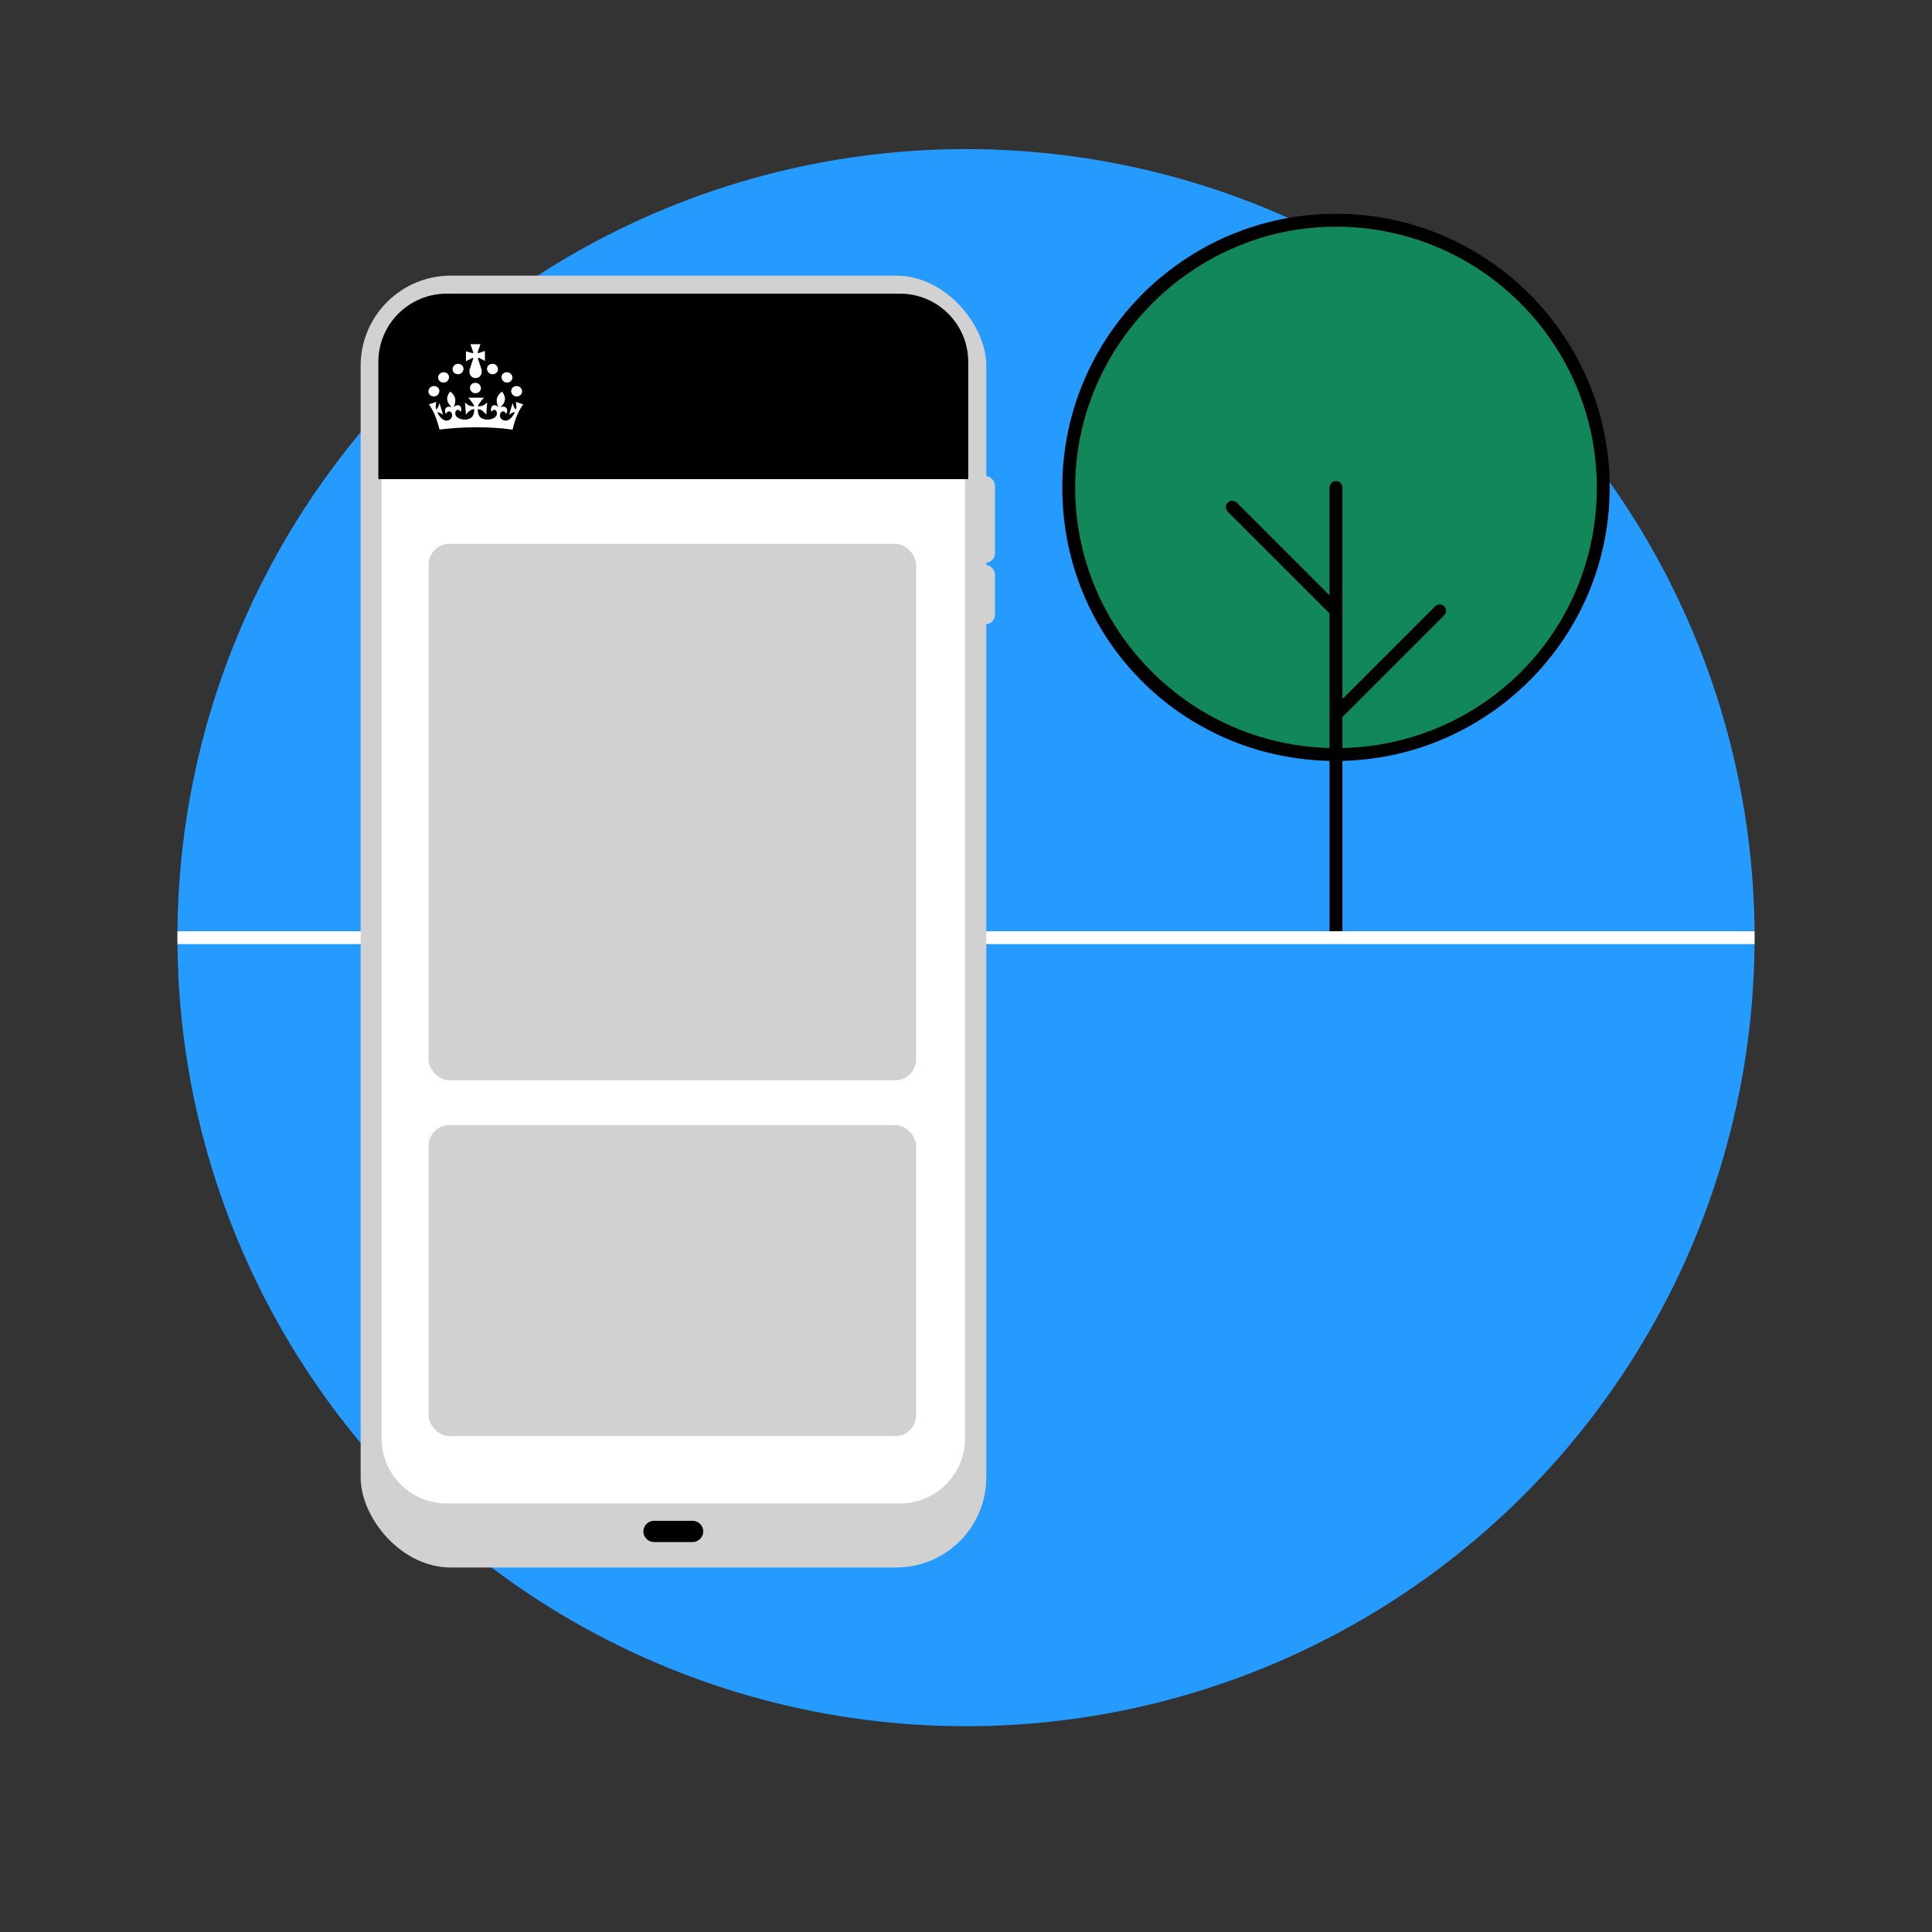<?xml version="1.0" encoding="UTF-8"?>
<svg xmlns="http://www.w3.org/2000/svg" xmlns:xlink="http://www.w3.org/1999/xlink" version="1.1" viewBox="0 0 600 600">
  <rect x="0" y="0" width="600" height="600" fill="#333333" stroke="none"/>
  <defs>
    <style>
      .cls-1 {
        fill-rule: evenodd;
      }

      .cls-1, .cls-2 {
        fill: #fff;
      }

      .cls-3 {
        fill: #259aff;
      }

      .cls-4 {
        fill: #11875a;
      }

      .cls-5 {
        fill: #d1d1d1;
      }

      .cls-6 {
        clip-path: url(#clippath);
      }
    </style>
    <clipPath id="clippath">
      <circle class="cls-3" cx="300" cy="291.2" r="244.9"/>
    </clipPath>
  </defs>
  <!-- Generator: Adobe Illustrator 28.7.1, SVG Export Plug-In . SVG Version: 1.2.0 Build 142)  -->
  <g>
    <g id="Outlined_-_dark_mode">
      <g>
        <g>
          <circle class="cls-3" cx="300" cy="291.2" r="244.9"/>
          <g class="cls-6">
            <rect class="cls-2" x="35.1" y="289.2" width="544.5" height="4"/>
          </g>
        </g>
        <g>
          <rect class="cls-5" x="112" y="85.6" width="194.3" height="401.2" rx="28" ry="28"/>
          <path class="cls-2" d="M138.7,92.2h140.8c11.2,0,20.2,9.1,20.2,20.2v334.3c0,11.2-9.1,20.2-20.2,20.2h-140.8c-11.2,0-20.2-9.1-20.2-20.2V112.5c0-11.2,9.1-20.2,20.2-20.2Z"/>
          <g>
            <rect class="cls-5" x="302.5" y="175.4" width="6.5" height="18.5" rx="3" ry="3"/>
            <rect class="cls-5" x="302.5" y="147.8" width="6.5" height="27" rx="3" ry="3"/>
          </g>
          <path d="M218.4,475.6c0,1.8-1.5,3.3-3.3,3.3h-12c-1.8,0-3.3-1.5-3.3-3.3s1.5-3.3,3.3-3.3h12c1.8,0,3.3,1.5,3.3,3.3Z"/>
          <path d="M117.5,148.8v-36.4c0-11.7,9.5-21.2,21.2-21.2h140.8c11.7,0,21.2,9.5,21.2,21.2v36.4H117.5Z"/>
          <path d="M299.8,112.5v35.4H118.5v-35.4c0-11.2,9.1-20.2,20.2-20.2h140.8c11.2,0,20.2,9.1,20.2,20.2Z"/>
          <path class="cls-1" d="M148.5,111l2.1,1.1v-3.1l-2.1.7c0,0-.1-.2-.2-.2,0,0,.9-2.6.9-2.6h-3.1l.9,2.6c0,0-.1.1-.2.2,0,0-2.1-.6-2.1-.6v3.1l2.1-1.1c0,0,.1.2.2.2l-1.2,3.6h0c0,.2,0,.4,0,.6,0,1,.7,1.8,1.7,1.9h0c0,0,.2,0,.2,0s.2,0,.2,0h0c1-.1,1.7-.9,1.7-1.9s0-.4,0-.6h0s-1.2-3.6-1.2-3.6c0,0,.1-.1.2-.2ZM153.6,116.1c-.9.3-1.8,0-2.2-.9-.4-.8,0-1.8.9-2.1.8-.3,1.8,0,2.2.9.4.8,0,1.8-.9,2.1h0ZM148.3,122c-.9.3-1.8,0-2.2-.9-.4-.8,0-1.8.9-2.1.8-.3,1.8,0,2.2.9.4.8,0,1.8-.9,2.1h0ZM155.9,117.8c.3.8,1.3,1.2,2.2.9h0c.8-.3,1.3-1.3.9-2.1-.4-.8-1.3-1.2-2.2-.9-.9.3-1.3,1.3-.9,2.1ZM161.1,123c-.9.3-1.8,0-2.2-.9-.4-.8,0-1.8.9-2.1.8-.3,1.8,0,2.2.9.4.8,0,1.8-.9,2.1h0ZM141.6,116.1c.9.3,1.8,0,2.2-.9.4-.8,0-1.8-.9-2.1-.8-.3-1.8,0-2.2.9-.4.8,0,1.8.9,2.1h0ZM139.3,117.8c-.3.8-1.3,1.2-2.2.9h0c-.8-.3-1.3-1.3-.9-2.1.4-.8,1.3-1.2,2.2-.9.9.3,1.3,1.3.9,2.1ZM134.1,123c.9.3,1.8,0,2.2-.9.4-.8,0-1.8-.9-2.1-.8-.3-1.8,0-2.2.9-.4.8,0,1.8.9,2.1h0ZM158.9,133.4c-3.4-.5-7.2-.7-11.2-.7h0c-4,0-7.8.3-11.2.7-1-3.9-2.1-6.2-3.3-7.8l2.3-.8c-.2,1.1-.3,1.7,0,2.4.4-.4.7-1,1-2l1.1,3.6c-.7-.5-1.2-.7-1.8-.8,1,2.2,2.4,2.8,3.2,2.6,1-.2,1.5-1.1,1.4-1.9-.2-1.1-1.4-1.4-1.9-.1-1-2,.7-2.7,1.8-2.1-1.7-1.7-1.9-3.1-.5-4.9,1.9,1.4,1.9,2.9,1.1,4.9,1.1-1.3,2.9-.6,2.2,1.4-.8-1.2-1.9-.5-1.7.7.1,1,1.5,1.8,3.2,1.7,2.5-.2,2.6-1.9,2.7-3.2-.6-.1-1.7.4-2.6,1.7l-.3-3.8c1,1,1.9,1.2,2.9,1.2-.3-1-1.9-2.7-1.9-2.7h4.9s-1.6,1.7-1.9,2.7c1,0,1.9-.2,2.9-1.2l-.3,3.8c-.9-1.3-2-1.8-2.6-1.7,0,1.4.2,3,2.7,3.2,1.7.1,3.1-.7,3.2-1.7.2-1.2-.9-1.9-1.7-.7-.6-2,1.1-2.7,2.2-1.4-.9-2-.8-3.4,1.1-4.9,1.4,1.8,1.2,3.3-.5,4.9,1.1-.6,2.8,0,1.8,2.1-.5-1.3-1.7-1-1.9.1-.2.8.3,1.7,1.4,1.9.8.2,2.2-.4,3.2-2.6-.6,0-1.1.3-1.8.8l1.1-3.6c.3,1,.6,1.7,1,2,.3-.7.2-1.3,0-2.4l2.3.8c-1.2,1.6-2.4,3.9-3.3,7.8Z"/>
          <rect class="cls-5" x="133.1" y="168.9" width="151.4" height="166.6" rx="6.5" ry="6.5"/>
          <rect class="cls-5" x="133.1" y="349.4" width="151.4" height="96.6" rx="6.5" ry="6.5"/>
        </g>
        <circle class="cls-4" cx="414.9" cy="151.4" r="83"/>
        <path d="M499.9,151.4c0-46.9-38.1-85-85-85s-85,38.1-85,85,37,83.9,83,84.9v52.9h4v-52.9c45.9-1.1,83-38.7,83-84.9ZM416.9,232.3v-9.6l31.6-31.6c.8-.8.8-2,0-2.8-.8-.8-2-.8-2.8,0l-28.8,28.8v-65.7c0-1.1-.9-2-2-2s-2,.9-2,2v33.5l-28.8-28.8c-.8-.8-2-.8-2.8,0-.8.8-.8,2,0,2.8l31.6,31.6v41.8c-43.7-1.1-79-37-79-80.9s36.3-81,81-81,81,36.3,81,81-35.3,79.9-79,80.9Z"/>
      </g>
    </g>
  </g>
</svg>